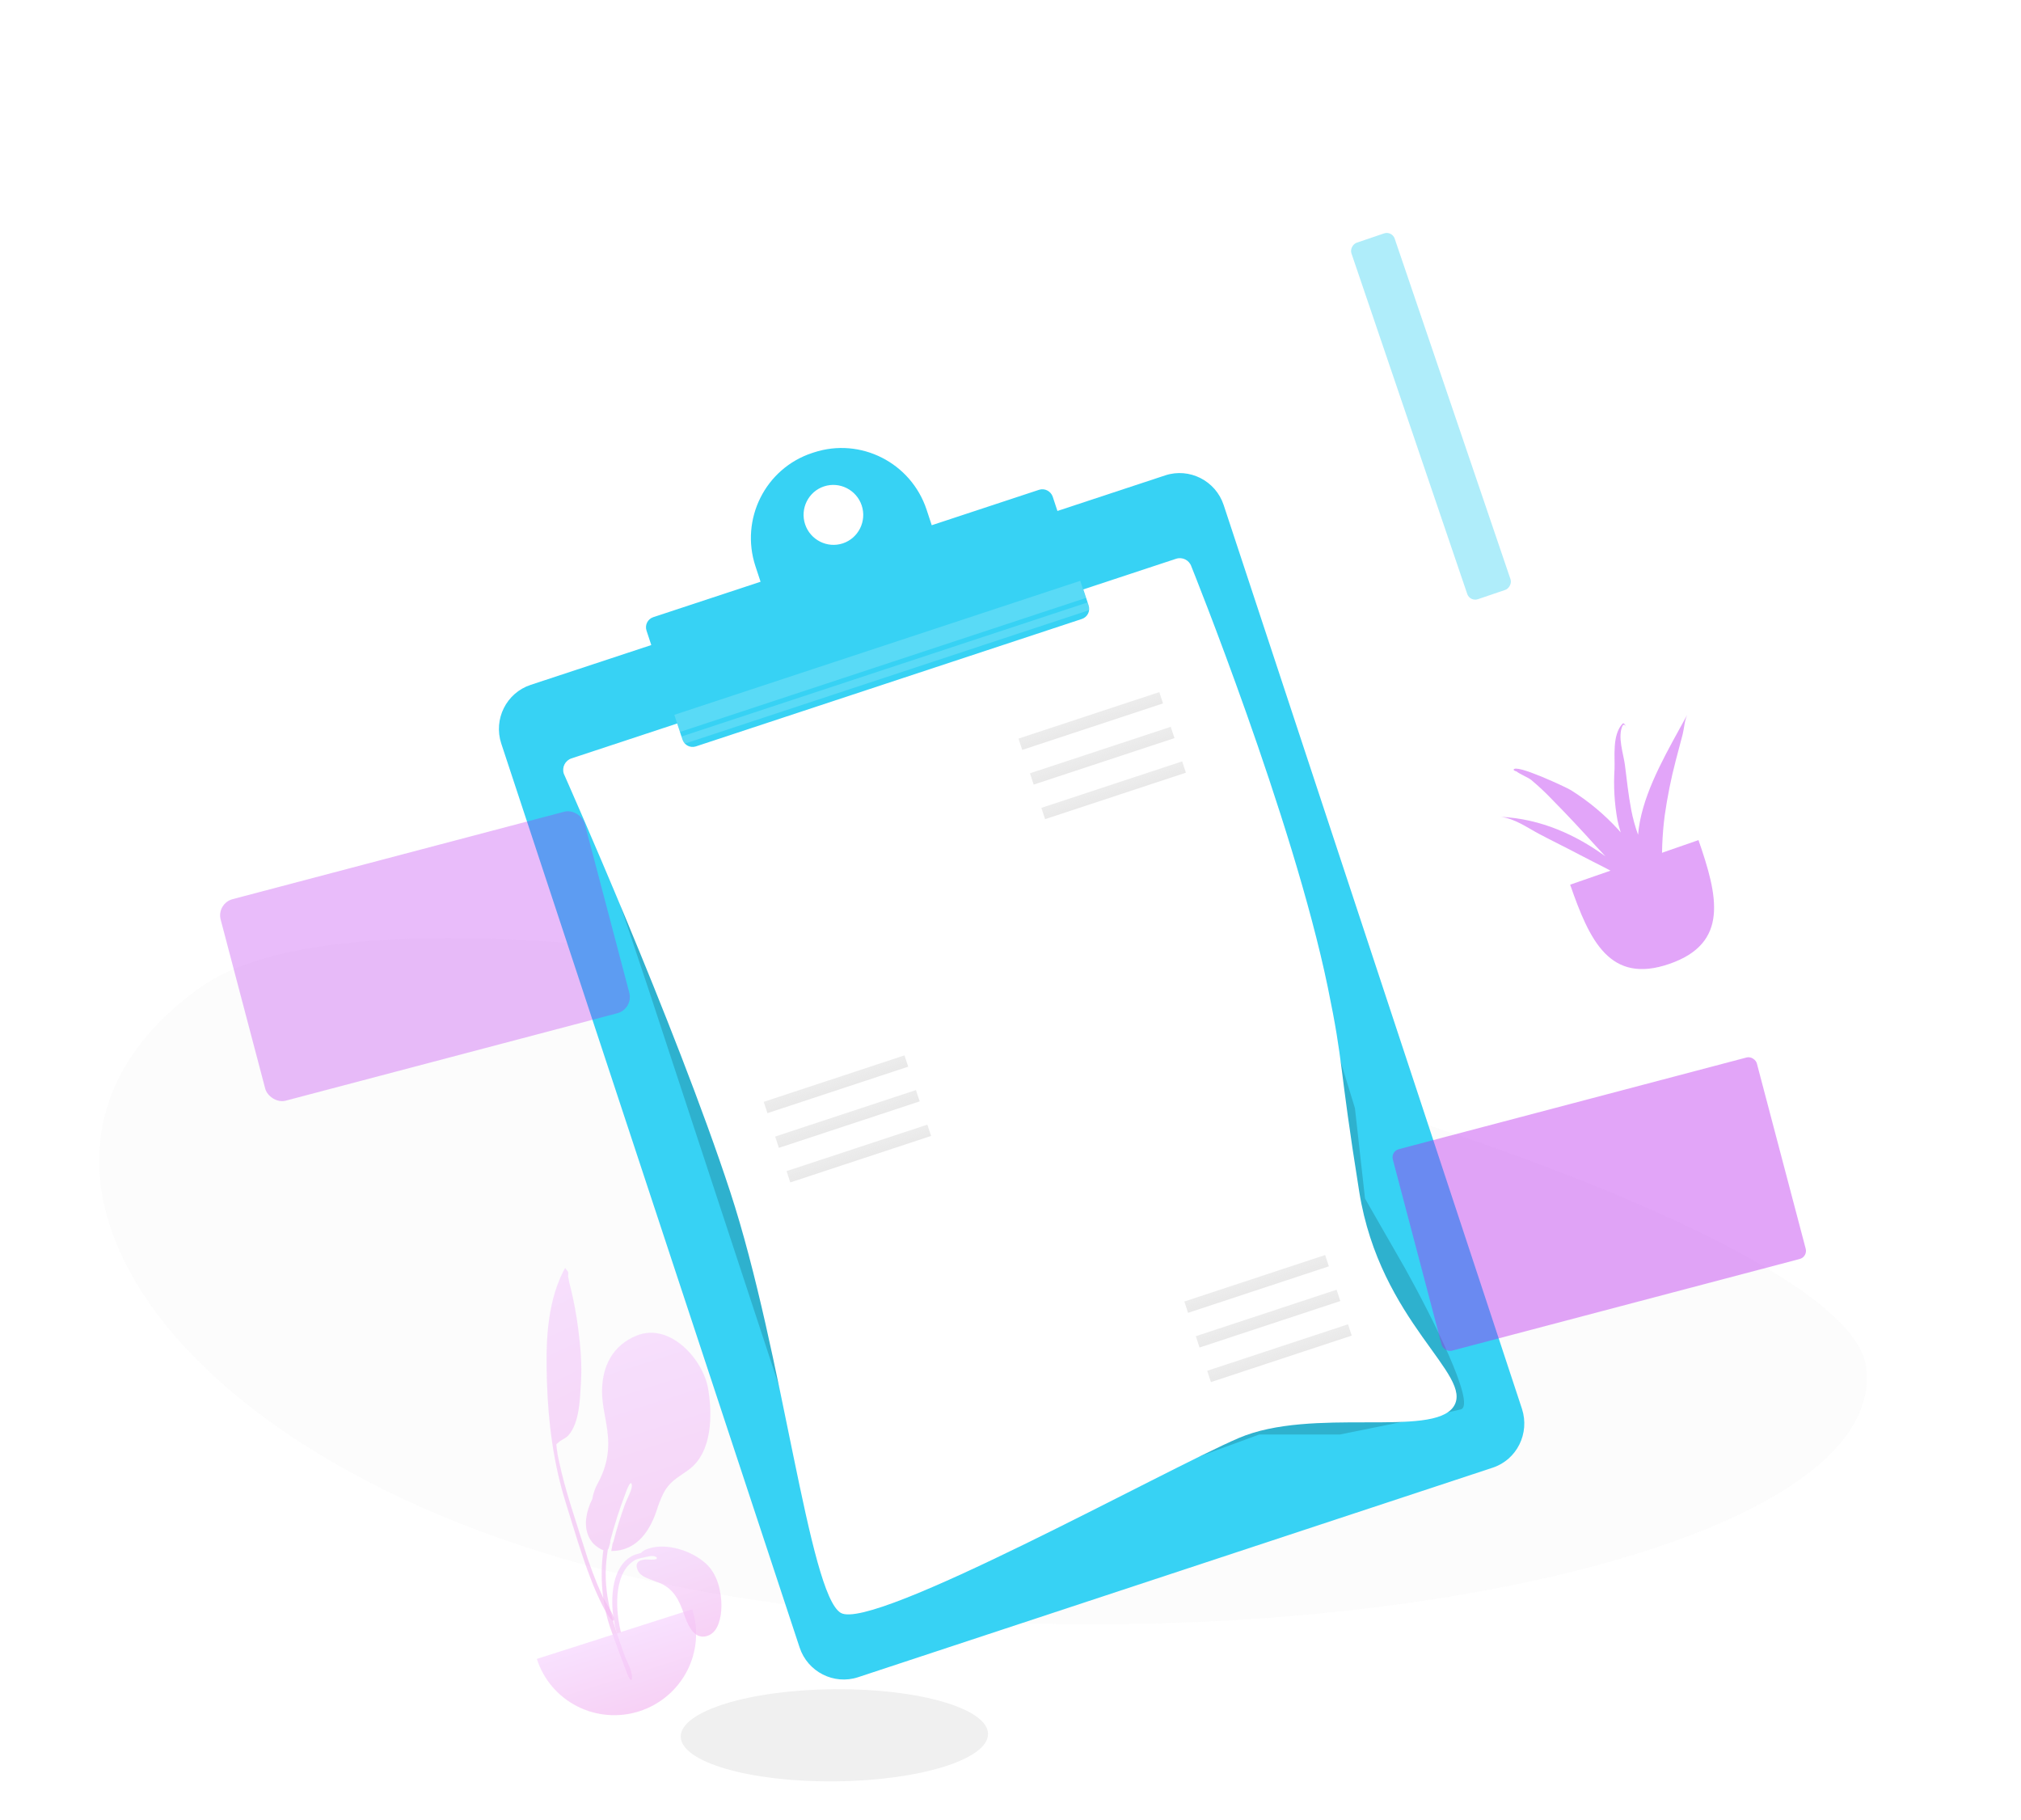 <svg width="241" height="217" viewBox="0 0 241 217" fill="none" xmlns="http://www.w3.org/2000/svg">
<g opacity="0.505">
<path opacity="0.505" d="M222.515 162.948C225.588 185.782 151.077 200.677 86.944 190.282C22.811 179.888 -6.61 139.297 23.993 117.668C54.596 96.04 219.443 140.112 222.515 162.948Z" fill="#F2F2F2"/>
</g>
<g opacity="0.4">
<path d="M187.238 105.479C189.558 112.159 191.97 117.39 199.091 114.916C206.212 112.443 204.861 106.843 202.541 100.164" fill="#B61EEF"/>
<path d="M195.56 97.917C195.456 98.451 195.381 98.989 195.337 99.53C194.989 98.566 194.716 97.575 194.522 96.568C194.19 94.81 193.991 93.014 193.771 91.23C193.613 89.948 192.851 87.808 193.493 86.519C193.689 86.221 193.893 86.602 193.954 86.777C193.97 86.813 193.705 86.063 193.491 86.284C192.227 87.608 192.591 90.263 192.53 91.677C192.398 93.719 192.515 95.768 192.878 97.78C192.979 98.276 193.11 98.765 193.268 99.246C193.171 99.137 193.078 99.026 192.98 98.918C191.32 97.103 189.42 95.52 187.333 94.212C186.806 93.883 180.611 90.969 180.489 91.787C180.569 91.88 180.679 91.942 180.801 91.96C180.81 91.965 180.809 91.961 180.801 91.951C181.224 92.293 182.23 92.698 182.604 92.996C183.514 93.759 184.379 94.574 185.193 95.437C186.938 97.201 188.617 99.011 190.269 100.836C190.654 101.262 191.047 101.681 191.443 102.097C187.97 99.578 183.829 97.638 178.971 97.39C180.679 97.62 182.115 98.671 183.465 99.389C185.093 100.255 186.772 101.065 188.403 101.929C190.326 102.949 192.523 103.961 194.448 105.159C196.697 107.426 198.91 109.709 200.686 112.298C200.023 111.421 199.844 109.953 199.429 108.936C199.096 108.127 198.718 107.337 198.299 106.568C198.583 106.856 198.833 107.176 199.044 107.52C198.786 106.965 198.519 106.417 198.25 105.873C198.251 105.275 198.261 104.715 198.243 104.263C198.121 101.923 198.211 99.576 198.511 97.251C198.825 95.028 199.268 92.824 199.836 90.651C200.102 89.628 200.376 88.606 200.647 87.584C200.823 86.914 200.869 85.924 201.197 85.229C198.948 89.356 196.402 93.611 195.56 97.917" fill="#B61EEF"/>
</g>
<path d="M177.999 174.991L102.328 199.97C99.441 200.923 96.311 199.336 95.353 196.431L59.775 88.655C58.817 85.751 60.386 82.612 63.274 81.659L138.945 56.68C141.833 55.727 144.962 57.314 145.921 60.218L181.498 167.995C182.432 170.907 180.887 174.037 177.999 174.991Z" fill="#37D2F4"/>
<g filter="url(#filter0_f_59_3367)">
<path d="M143.552 77.065L72.065 102.204L77.472 118.364L100.901 189.589L105.106 181.808L127.333 179.414L150.16 171.034H159.772C163.777 170.236 172.267 168.52 174.19 168.042C176.112 167.563 170.585 156.67 167.582 151.283L162.776 142.903L161.574 132.13L154.966 110.583L143.552 77.065Z" fill="black" fill-opacity="0.16"/>
</g>
<path d="M173.337 167.708C170.836 171.459 156.458 167.708 147.706 171.459C138.955 175.21 104.072 194.562 100.259 192.301C96.446 190.039 93.388 161.347 87.069 142.078C80.543 122.177 67.233 92.252 67.233 92.252C66.981 91.489 67.39 90.672 68.148 90.422L140.246 66.622C141.005 66.372 141.82 66.785 142.072 67.548C142.072 67.548 154.165 97.536 158.334 117.698C160.284 127.132 159.584 126.45 162.084 142.078C164.585 157.706 175.837 163.958 173.337 167.708Z" fill="white"/>
<g opacity="0.12" filter="url(#filter1_f_59_3367)">
<path d="M99.548 212.39C109.667 212.3 117.847 209.766 117.82 206.732C117.792 203.697 109.568 201.311 99.45 201.401C89.332 201.492 81.151 204.025 81.179 207.06C81.206 210.094 89.43 212.481 99.548 212.39Z" fill="black" fill-opacity="0.51"/>
</g>
<g opacity="0.3">
<path d="M138.243 82.518L121.454 88.061L121.899 89.41L138.689 83.867L138.243 82.518Z" fill="url(#paint0_linear_59_3367)"/>
<path d="M139.609 86.656L122.819 92.198L123.265 93.547L140.054 88.005L139.609 86.656Z" fill="url(#paint1_linear_59_3367)"/>
<path d="M140.969 90.777L124.179 96.319L124.625 97.668L141.414 92.126L140.969 90.777Z" fill="url(#paint2_linear_59_3367)"/>
</g>
<g opacity="0.3">
<path d="M107.859 125.829L91.069 131.371L91.515 132.72L108.304 127.178L107.859 125.829Z" fill="url(#paint3_linear_59_3367)"/>
<path d="M109.225 129.966L92.436 135.509L92.881 136.858L109.671 131.316L109.225 129.966Z" fill="url(#paint4_linear_59_3367)"/>
<path d="M110.585 134.088L93.795 139.63L94.24 140.979L111.03 135.437L110.585 134.088Z" fill="url(#paint5_linear_59_3367)"/>
</g>
<g opacity="0.3">
<path d="M158.02 149.634L141.23 155.177L141.676 156.526L158.465 150.984L158.02 149.634Z" fill="url(#paint6_linear_59_3367)"/>
<path d="M159.386 153.772L142.596 159.314L143.042 160.664L159.831 155.121L159.386 153.772Z" fill="url(#paint7_linear_59_3367)"/>
<path d="M160.746 157.893L143.956 163.436L144.401 164.785L161.191 159.242L160.746 157.893Z" fill="url(#paint8_linear_59_3367)"/>
</g>
<path d="M123.906 58.398L111.107 62.623L110.498 60.777C108.645 55.165 102.615 52.107 97.035 53.949L96.839 54.013C91.259 55.855 88.235 61.903 90.087 67.515L90.696 69.361L77.897 73.586C77.236 73.804 76.876 74.523 77.096 75.188L81.385 88.183C81.605 88.847 82.322 89.211 82.983 88.993L129.017 73.797C129.678 73.579 130.037 72.86 129.818 72.195L125.528 59.2C125.284 58.543 124.567 58.18 123.906 58.398ZM100.503 64.786C98.644 65.4 96.623 64.375 96.005 62.504C95.388 60.634 96.401 58.607 98.261 57.993C100.121 57.379 102.142 58.404 102.76 60.274C103.377 62.145 102.363 64.172 100.503 64.786Z" fill="#37D2F4"/>
<path d="M128.818 69.249L80.41 85.228L81.085 87.271L129.492 71.292L128.818 69.249Z" fill="white" fill-opacity="0.17"/>
<path d="M129.743 72.792L81.825 88.61C81.678 88.658 81.515 88.576 81.466 88.428L81.263 87.812L129.671 71.833L129.89 72.498C129.931 72.621 129.866 72.751 129.743 72.792Z" fill="white" fill-opacity="0.17"/>
<rect opacity="0.3" x="25.806" y="107.714" width="44.895" height="24.847" rx="2" transform="rotate(-14.768 25.806 107.714)" fill="#B61EEF"/>
<rect opacity="0.4" x="165.835" y="137.27" width="44.895" height="24.847" rx="1" transform="rotate(-14.768 165.835 137.27)" fill="#B61EEF"/>
<rect opacity="0.4" x="165.992" y="27.506" width="44.895" height="5.449" rx="1" transform="rotate(71.219 165.992 27.506)" fill="#37D2F4"/>
<g opacity="0.4">
<path opacity="0.7" d="M75.887 159.253C73.062 160.407 71.809 162.901 71.792 165.835C71.782 167.417 72.199 168.905 72.41 170.46C72.727 172.799 72.424 174.745 71.287 176.847C70.957 177.435 70.734 178.076 70.626 178.74C70.248 179.461 70.003 180.242 69.901 181.048C69.771 182.132 70.012 183.308 70.812 184.092C71.027 184.303 71.525 184.706 71.945 184.826C71.525 187.986 71.772 191.221 72.811 194.198C73.439 195.995 74.108 197.78 74.79 199.558C74.973 200.035 75.389 200.787 75.368 199.895C75.348 199.079 74.7 197.996 74.425 197.225C73.089 193.47 71.881 190.053 72.321 186.005C72.367 185.581 72.423 185.156 72.489 184.732C72.498 184.722 72.506 184.712 72.513 184.702C72.522 184.705 72.529 184.709 72.538 184.711C72.544 184.687 72.552 184.657 72.561 184.624C72.597 184.547 72.624 184.466 72.64 184.382C72.718 184.146 72.804 183.87 72.765 183.746C72.765 183.745 72.764 183.744 72.764 183.743C73.255 181.858 73.849 180 74.543 178.179C74.537 178.192 75.244 176.112 75.349 177.104C75.399 177.582 74.757 178.728 74.539 179.321C73.998 180.801 73.532 182.307 73.144 183.834C73.056 183.93 73 184.279 72.963 184.538C72.938 184.671 72.918 184.803 72.895 184.921C76.017 184.946 77.619 182.375 78.424 179.722C78.424 179.719 78.425 179.716 78.426 179.713C78.691 178.967 78.967 178.221 79.399 177.56C80.12 176.456 81.119 175.983 82.143 175.226C84.935 173.163 84.978 168.705 84.445 165.577C83.843 162.049 79.856 157.618 75.887 159.253Z" fill="url(#paint9_linear_59_3367)"/>
<path opacity="0.7" d="M67.143 151.629C65.151 155.655 65.077 160.38 65.22 164.754C65.38 169.639 65.994 174.456 67.45 179.123C68.407 182.19 69.306 185.295 70.463 188.294C70.871 189.362 71.332 190.409 71.846 191.43C71.888 191.514 73.041 193.788 73.234 193.11C73.343 192.725 72.043 190.75 71.881 190.404C70.993 188.443 70.236 186.426 69.615 184.366C68.558 180.985 67.385 177.659 66.655 174.187C66.528 173.664 66.436 173.134 66.381 172.599C66.342 172.036 66.252 172.315 66.601 171.976C66.94 171.646 67.448 171.516 67.786 171.13C69.126 169.6 69.154 166.76 69.277 164.863C69.417 162.694 69.22 160.491 68.939 158.346C68.736 156.777 68.449 155.22 68.079 153.682C67.938 153.195 67.828 152.7 67.749 152.199C67.734 152.065 67.79 151.801 67.75 151.691C67.664 151.458 67.476 151.364 67.401 151.169C67.312 151.32 67.226 151.473 67.144 151.628" fill="url(#paint10_linear_59_3367)"/>
<path opacity="0.7" d="M64.016 197.788C64.796 200.231 66.522 202.261 68.812 203.433C71.102 204.605 73.77 204.822 76.228 204.037C78.686 203.251 80.734 201.528 81.921 199.245C83.108 196.963 83.336 194.308 82.555 191.865" fill="url(#paint11_linear_59_3367)"/>
<path opacity="0.7" d="M84.34 195.049C83.989 195.174 83.604 195.164 83.26 195.02C82.943 194.869 82.671 194.639 82.47 194.352C82.014 193.746 81.723 192.914 81.531 192.364C81.031 190.933 80.4 189.475 78.704 188.756C78.505 188.671 78.297 188.597 78.095 188.524C77.916 188.46 77.73 188.393 77.552 188.32L77.466 188.285C76.892 188.052 76.298 187.81 76.043 187.209C75.9 186.875 75.876 186.604 75.968 186.404C76.019 186.31 76.09 186.227 76.176 186.162C76.262 186.097 76.361 186.05 76.466 186.027C76.628 185.978 76.794 185.946 76.962 185.932C76.989 185.93 77.064 185.933 77.169 185.939C77.467 185.954 77.965 185.98 78.203 185.904C78.276 185.88 78.319 185.849 78.33 185.809C78.334 185.785 78.331 185.761 78.322 185.738C78.314 185.716 78.3 185.696 78.282 185.679C78.185 185.566 77.96 185.511 77.613 185.515C76.954 185.649 76.334 185.78 75.976 185.894C75.897 185.917 75.822 185.947 75.749 185.984C74.646 186.622 73.958 187.818 73.705 189.541C73.455 191.24 73.702 192.962 73.872 193.837C73.918 194.075 73.973 194.33 74.039 194.618L73.549 194.775C73.381 194.156 73.247 193.527 73.148 192.893C73.026 192.031 72.876 190.343 73.241 188.716C73.382 188.031 73.645 187.376 74.018 186.782C74.385 186.204 74.906 185.739 75.524 185.439C75.615 185.4 75.708 185.367 75.803 185.338C75.988 185.279 76.212 185.215 76.435 185.158C76.609 184.972 76.824 184.827 77.062 184.733C77.157 184.695 77.255 184.66 77.355 184.628C77.927 184.452 78.525 184.375 79.123 184.398C79.751 184.42 80.374 184.52 80.976 184.695C81.583 184.868 82.168 185.105 82.723 185.404C83.245 185.681 83.731 186.02 84.171 186.413C84.818 187.001 85.308 187.797 85.627 188.778C85.91 189.677 86.045 190.617 86.025 191.561C86.025 192.25 85.911 192.936 85.689 193.59C85.405 194.356 84.959 194.844 84.363 195.042L84.34 195.049Z" fill="url(#paint12_linear_59_3367)"/>
</g>
<defs>
<filter id="filter0_f_59_3367" x="57.065" y="62.065" width="132.521" height="142.523" filterUnits="userSpaceOnUse" color-interpolation-filters="sRGB">
<feFlood flood-opacity="0" result="BackgroundImageFix"/>
<feBlend mode="normal" in="SourceGraphic" in2="BackgroundImageFix" result="shape"/>
<feGaussianBlur stdDeviation="7.5" result="effect1_foregroundBlur_59_3367"/>
</filter>
<filter id="filter1_f_59_3367" x="77.179" y="197.398" width="44.641" height="18.994" filterUnits="userSpaceOnUse" color-interpolation-filters="sRGB">
<feFlood flood-opacity="0" result="BackgroundImageFix"/>
<feBlend mode="normal" in="SourceGraphic" in2="BackgroundImageFix" result="shape"/>
<feGaussianBlur stdDeviation="2" result="effect1_foregroundBlur_59_3367"/>
</filter>
<linearGradient id="paint0_linear_59_3367" x1="129.848" y1="85.289" x2="130.294" y2="86.638" gradientUnits="userSpaceOnUse">
<stop stop-color="#ABABAB" stop-opacity="0.73"/>
<stop offset="1" stop-color="#B7B6B6"/>
</linearGradient>
<linearGradient id="paint1_linear_59_3367" x1="131.214" y1="89.427" x2="131.66" y2="90.776" gradientUnits="userSpaceOnUse">
<stop stop-color="#ABABAB" stop-opacity="0.73"/>
<stop offset="1" stop-color="#B7B6B6"/>
</linearGradient>
<linearGradient id="paint2_linear_59_3367" x1="132.574" y1="93.548" x2="133.019" y2="94.897" gradientUnits="userSpaceOnUse">
<stop stop-color="#ABABAB" stop-opacity="0.73"/>
<stop offset="1" stop-color="#B7B6B6"/>
</linearGradient>
<linearGradient id="paint3_linear_59_3367" x1="99.464" y1="128.6" x2="99.909" y2="129.949" gradientUnits="userSpaceOnUse">
<stop stop-color="#ABABAB" stop-opacity="0.73"/>
<stop offset="1" stop-color="#B7B6B6"/>
</linearGradient>
<linearGradient id="paint4_linear_59_3367" x1="100.83" y1="132.738" x2="101.276" y2="134.087" gradientUnits="userSpaceOnUse">
<stop stop-color="#ABABAB" stop-opacity="0.73"/>
<stop offset="1" stop-color="#B7B6B6"/>
</linearGradient>
<linearGradient id="paint5_linear_59_3367" x1="102.19" y1="136.859" x2="102.635" y2="138.208" gradientUnits="userSpaceOnUse">
<stop stop-color="#ABABAB" stop-opacity="0.73"/>
<stop offset="1" stop-color="#B7B6B6"/>
</linearGradient>
<linearGradient id="paint6_linear_59_3367" x1="149.625" y1="152.406" x2="150.071" y2="153.755" gradientUnits="userSpaceOnUse">
<stop stop-color="#ABABAB" stop-opacity="0.73"/>
<stop offset="1" stop-color="#B7B6B6"/>
</linearGradient>
<linearGradient id="paint7_linear_59_3367" x1="150.991" y1="156.543" x2="151.436" y2="157.892" gradientUnits="userSpaceOnUse">
<stop stop-color="#ABABAB" stop-opacity="0.73"/>
<stop offset="1" stop-color="#B7B6B6"/>
</linearGradient>
<linearGradient id="paint8_linear_59_3367" x1="152.351" y1="160.664" x2="152.796" y2="162.013" gradientUnits="userSpaceOnUse">
<stop stop-color="#ABABAB" stop-opacity="0.73"/>
<stop offset="1" stop-color="#B7B6B6"/>
</linearGradient>
<linearGradient id="paint9_linear_59_3367" x1="72.415" y1="160.345" x2="84.265" y2="197.437" gradientUnits="userSpaceOnUse">
<stop stop-color="#EA96FF"/>
<stop offset="1" stop-color="#E45DDF"/>
</linearGradient>
<linearGradient id="paint10_linear_59_3367" x1="61.356" y1="154.074" x2="78.855" y2="190.489" gradientUnits="userSpaceOnUse">
<stop stop-color="#EA96FF"/>
<stop offset="1" stop-color="#E45DDF"/>
</linearGradient>
<linearGradient id="paint11_linear_59_3367" x1="73.286" y1="194.827" x2="76.228" y2="204.037" gradientUnits="userSpaceOnUse">
<stop stop-color="#EA96FF"/>
<stop offset="1" stop-color="#E45DDF"/>
</linearGradient>
<linearGradient id="paint12_linear_59_3367" x1="77.309" y1="184.643" x2="80.978" y2="196.124" gradientUnits="userSpaceOnUse">
<stop stop-color="#EA96FF"/>
<stop offset="1" stop-color="#E45DDF"/>
</linearGradient>
</defs>
</svg>
